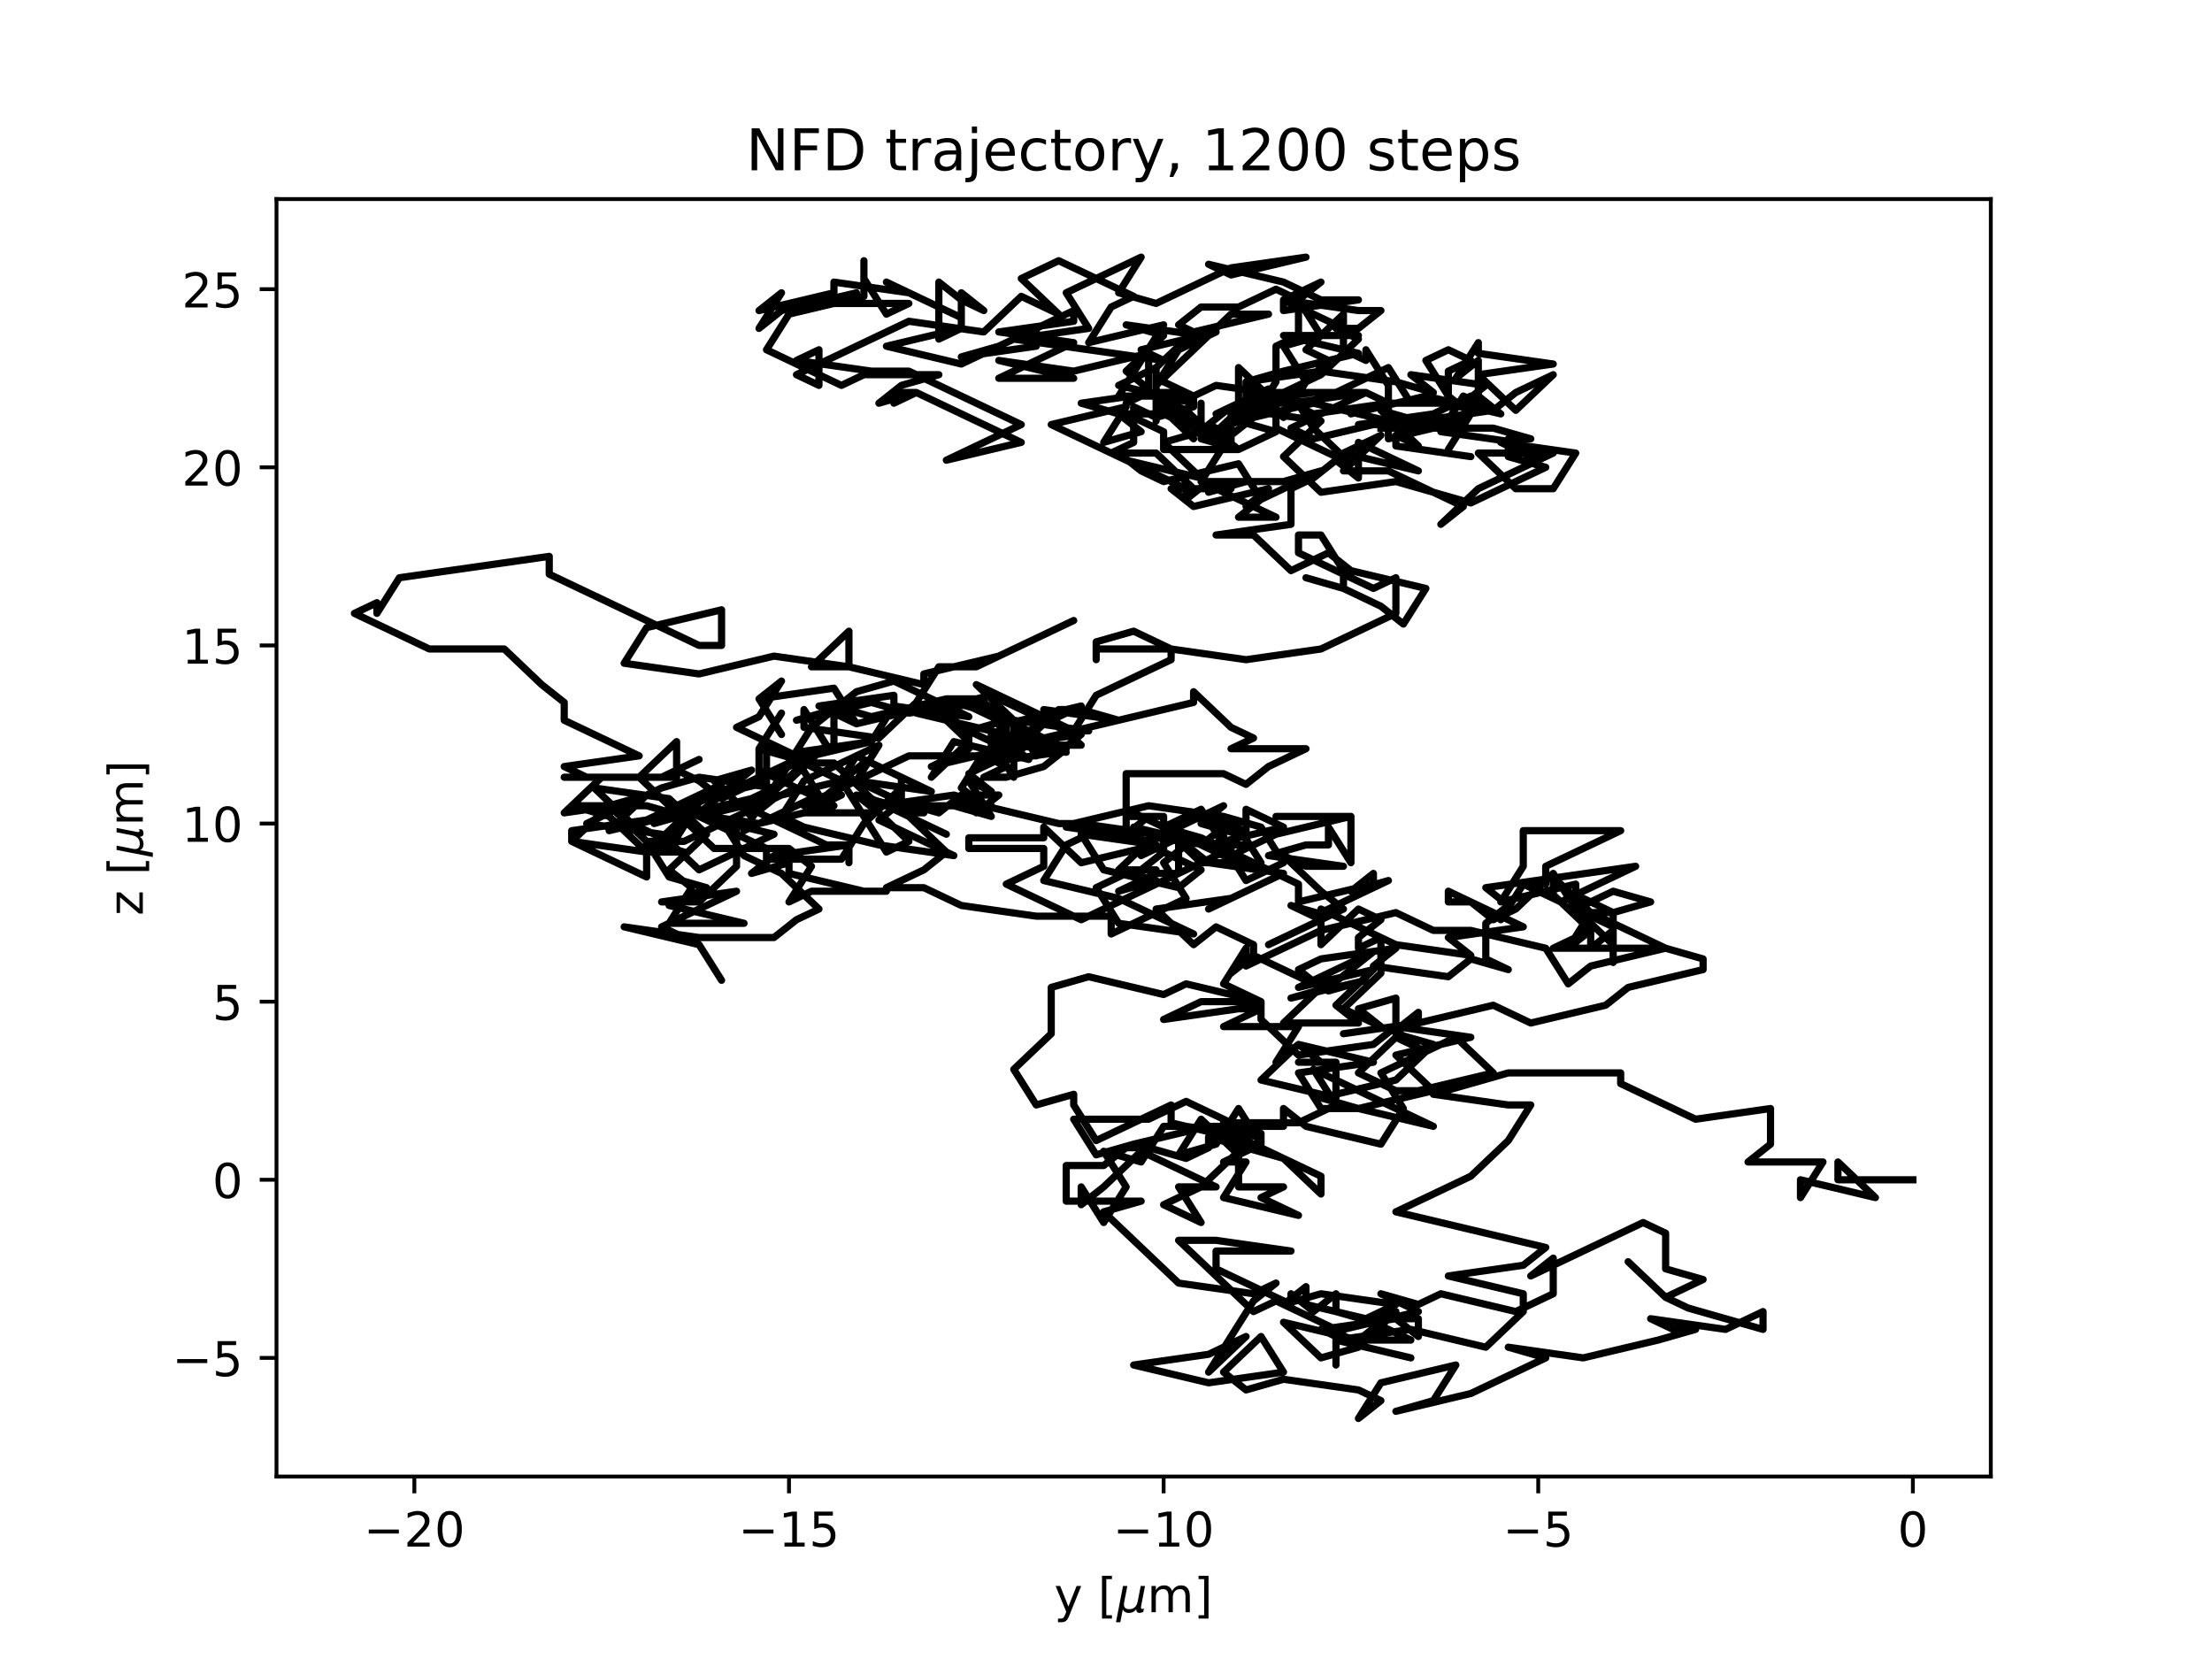 <?xml version="1.0" encoding="utf-8" standalone="no"?>
<!DOCTYPE svg PUBLIC "-//W3C//DTD SVG 1.1//EN"
  "http://www.w3.org/Graphics/SVG/1.1/DTD/svg11.dtd">
<!-- Created with matplotlib (https://matplotlib.org/) -->
<svg height="345.6pt" version="1.1" viewBox="0 0 460.8 345.6" width="460.8pt" xmlns="http://www.w3.org/2000/svg" xmlns:xlink="http://www.w3.org/1999/xlink">
 <defs>
  <style type="text/css">*{stroke-linecap:butt;stroke-linejoin:round;}</style>
 </defs>
 <g id="figure_1">
  <g id="patch_1">
   <path d="M 0 345.6 
L 460.8 345.6 
L 460.8 0 
L 0 0 
z
" style="fill:#ffffff;"/>
  </g>
  <g id="axes_1">
   <g id="patch_2">
    <path d="M 57.6 307.584 
L 414.72 307.584 
L 414.72 41.472 
L 57.6 41.472 
z
" style="fill:#ffffff;"/>
   </g>
   <g id="matplotlib.axis_1">
    <g id="xtick_1">
     <g id="line2d_1">
      <defs>
       <path d="M 0 0 
L 0 3.5 
" id="ma780f690ac" style="stroke:#000000;stroke-width:0.8;"/>
      </defs>
      <g>
       <use style="stroke:#000000;stroke-width:0.8;" x="86.319" xlink:href="#ma780f690ac" y="307.584"/>
      </g>
     </g>
     <g id="text_1">
      <!-- −20 -->
      <g transform="translate(75.767 322.182)scale(0.1 -0.1)">
       <defs>
        <path d="M 10.594 35.5 
L 73.188 35.5 
L 73.188 27.203 
L 10.594 27.203 
z
" id="DejaVuSans-8722"/>
        <path d="M 19.188 8.297 
L 53.609 8.297 
L 53.609 0 
L 7.328 0 
L 7.328 8.297 
Q 12.938 14.109 22.625 23.891 
Q 32.328 33.688 34.812 36.531 
Q 39.547 41.844 41.422 45.531 
Q 43.312 49.219 43.312 52.781 
Q 43.312 58.594 39.234 62.25 
Q 35.156 65.922 28.609 65.922 
Q 23.969 65.922 18.812 64.312 
Q 13.672 62.703 7.812 59.422 
L 7.812 69.391 
Q 13.766 71.781 18.938 73 
Q 24.125 74.219 28.422 74.219 
Q 39.75 74.219 46.484 68.547 
Q 53.219 62.891 53.219 53.422 
Q 53.219 48.922 51.531 44.891 
Q 49.859 40.875 45.406 35.406 
Q 44.188 33.984 37.641 27.219 
Q 31.109 20.453 19.188 8.297 
z
" id="DejaVuSans-50"/>
        <path d="M 31.781 66.406 
Q 24.172 66.406 20.328 58.906 
Q 16.5 51.422 16.5 36.375 
Q 16.5 21.391 20.328 13.891 
Q 24.172 6.391 31.781 6.391 
Q 39.453 6.391 43.281 13.891 
Q 47.125 21.391 47.125 36.375 
Q 47.125 51.422 43.281 58.906 
Q 39.453 66.406 31.781 66.406 
z
M 31.781 74.219 
Q 44.047 74.219 50.516 64.516 
Q 56.984 54.828 56.984 36.375 
Q 56.984 17.969 50.516 8.266 
Q 44.047 -1.422 31.781 -1.422 
Q 19.531 -1.422 13.062 8.266 
Q 6.594 17.969 6.594 36.375 
Q 6.594 54.828 13.062 64.516 
Q 19.531 74.219 31.781 74.219 
z
" id="DejaVuSans-48"/>
       </defs>
       <use xlink:href="#DejaVuSans-8722"/>
       <use x="83.789" xlink:href="#DejaVuSans-50"/>
       <use x="147.412" xlink:href="#DejaVuSans-48"/>
      </g>
     </g>
    </g>
    <g id="xtick_2">
     <g id="line2d_2">
      <g>
       <use style="stroke:#000000;stroke-width:0.8;" x="164.361" xlink:href="#ma780f690ac" y="307.584"/>
      </g>
     </g>
     <g id="text_2">
      <!-- −15 -->
      <g transform="translate(153.809 322.182)scale(0.1 -0.1)">
       <defs>
        <path d="M 12.406 8.297 
L 28.516 8.297 
L 28.516 63.922 
L 10.984 60.406 
L 10.984 69.391 
L 28.422 72.906 
L 38.281 72.906 
L 38.281 8.297 
L 54.391 8.297 
L 54.391 0 
L 12.406 0 
z
" id="DejaVuSans-49"/>
        <path d="M 10.797 72.906 
L 49.516 72.906 
L 49.516 64.594 
L 19.828 64.594 
L 19.828 46.734 
Q 21.969 47.469 24.109 47.828 
Q 26.266 48.188 28.422 48.188 
Q 40.625 48.188 47.75 41.5 
Q 54.891 34.812 54.891 23.391 
Q 54.891 11.625 47.562 5.094 
Q 40.234 -1.422 26.906 -1.422 
Q 22.312 -1.422 17.547 -0.641 
Q 12.797 0.141 7.719 1.703 
L 7.719 11.625 
Q 12.109 9.234 16.797 8.062 
Q 21.484 6.891 26.703 6.891 
Q 35.156 6.891 40.078 11.328 
Q 45.016 15.766 45.016 23.391 
Q 45.016 31 40.078 35.438 
Q 35.156 39.891 26.703 39.891 
Q 22.75 39.891 18.812 39.016 
Q 14.891 38.141 10.797 36.281 
z
" id="DejaVuSans-53"/>
       </defs>
       <use xlink:href="#DejaVuSans-8722"/>
       <use x="83.789" xlink:href="#DejaVuSans-49"/>
       <use x="147.412" xlink:href="#DejaVuSans-53"/>
      </g>
     </g>
    </g>
    <g id="xtick_3">
     <g id="line2d_3">
      <g>
       <use style="stroke:#000000;stroke-width:0.8;" x="242.403" xlink:href="#ma780f690ac" y="307.584"/>
      </g>
     </g>
     <g id="text_3">
      <!-- −10 -->
      <g transform="translate(231.851 322.182)scale(0.1 -0.1)">
       <use xlink:href="#DejaVuSans-8722"/>
       <use x="83.789" xlink:href="#DejaVuSans-49"/>
       <use x="147.412" xlink:href="#DejaVuSans-48"/>
      </g>
     </g>
    </g>
    <g id="xtick_4">
     <g id="line2d_4">
      <g>
       <use style="stroke:#000000;stroke-width:0.8;" x="320.445" xlink:href="#ma780f690ac" y="307.584"/>
      </g>
     </g>
     <g id="text_4">
      <!-- −5 -->
      <g transform="translate(313.074 322.182)scale(0.1 -0.1)">
       <use xlink:href="#DejaVuSans-8722"/>
       <use x="83.789" xlink:href="#DejaVuSans-53"/>
      </g>
     </g>
    </g>
    <g id="xtick_5">
     <g id="line2d_5">
      <g>
       <use style="stroke:#000000;stroke-width:0.8;" x="398.487" xlink:href="#ma780f690ac" y="307.584"/>
      </g>
     </g>
     <g id="text_5">
      <!-- 0 -->
      <g transform="translate(395.306 322.182)scale(0.1 -0.1)">
       <use xlink:href="#DejaVuSans-48"/>
      </g>
     </g>
    </g>
    <g id="text_6">
     <!-- y [${\mu}$m] -->
     <g transform="translate(219.61 335.862)scale(0.1 -0.1)">
      <defs>
       <path d="M 32.172 -5.078 
Q 28.375 -14.844 24.75 -17.812 
Q 21.141 -20.797 15.094 -20.797 
L 7.906 -20.797 
L 7.906 -13.281 
L 13.188 -13.281 
Q 16.891 -13.281 18.938 -11.516 
Q 21 -9.766 23.484 -3.219 
L 25.094 0.875 
L 2.984 54.688 
L 12.5 54.688 
L 29.594 11.922 
L 46.688 54.688 
L 56.203 54.688 
z
" id="DejaVuSans-121"/>
       <path id="DejaVuSans-32"/>
       <path d="M 8.594 75.984 
L 29.297 75.984 
L 29.297 69 
L 17.578 69 
L 17.578 -6.203 
L 29.297 -6.203 
L 29.297 -13.188 
L 8.594 -13.188 
z
" id="DejaVuSans-91"/>
       <path d="M -1.312 -20.797 
L 13.375 54.688 
L 22.406 54.688 
L 15.766 20.656 
Q 15.578 19.625 15.422 18.359 
Q 15.281 17.094 15.281 15.828 
Q 15.281 11.281 18.141 8.828 
Q 21 6.391 26.312 6.391 
Q 33.547 6.391 37.984 10.484 
Q 42.438 14.594 44 22.797 
L 50.203 54.688 
L 59.188 54.688 
L 51.031 12.641 
Q 50.828 11.719 50.75 11.031 
Q 50.688 10.359 50.688 9.812 
Q 50.688 8.297 51.297 7.594 
Q 51.906 6.891 53.219 6.891 
Q 53.719 6.891 54.562 7.125 
Q 55.422 7.375 56.984 8.016 
L 55.609 0.781 
Q 53.469 -0.297 51.516 -0.859 
Q 49.562 -1.422 47.703 -1.422 
Q 44.484 -1.422 42.656 0.625 
Q 40.828 2.688 40.828 6.297 
Q 38.094 2.391 34.297 0.484 
Q 30.516 -1.422 25.391 -1.422 
Q 20.844 -1.422 17.453 0.672 
Q 14.062 2.781 12.984 6.203 
L 7.719 -20.797 
z
" id="DejaVuSans-Oblique-956"/>
       <path d="M 52 44.188 
Q 55.375 50.25 60.062 53.125 
Q 64.75 56 71.094 56 
Q 79.641 56 84.281 50.016 
Q 88.922 44.047 88.922 33.016 
L 88.922 0 
L 79.891 0 
L 79.891 32.719 
Q 79.891 40.578 77.094 44.375 
Q 74.312 48.188 68.609 48.188 
Q 61.625 48.188 57.562 43.547 
Q 53.516 38.922 53.516 30.906 
L 53.516 0 
L 44.484 0 
L 44.484 32.719 
Q 44.484 40.625 41.703 44.406 
Q 38.922 48.188 33.109 48.188 
Q 26.219 48.188 22.156 43.531 
Q 18.109 38.875 18.109 30.906 
L 18.109 0 
L 9.078 0 
L 9.078 54.688 
L 18.109 54.688 
L 18.109 46.188 
Q 21.188 51.219 25.484 53.609 
Q 29.781 56 35.688 56 
Q 41.656 56 45.828 52.969 
Q 50 49.953 52 44.188 
z
" id="DejaVuSans-109"/>
       <path d="M 30.422 75.984 
L 30.422 -13.188 
L 9.719 -13.188 
L 9.719 -6.203 
L 21.391 -6.203 
L 21.391 69 
L 9.719 69 
L 9.719 75.984 
z
" id="DejaVuSans-93"/>
      </defs>
      <use transform="translate(0 0.016)" xlink:href="#DejaVuSans-121"/>
      <use transform="translate(59.18 0.016)" xlink:href="#DejaVuSans-32"/>
      <use transform="translate(90.967 0.016)" xlink:href="#DejaVuSans-91"/>
      <use transform="translate(129.98 0.016)" xlink:href="#DejaVuSans-Oblique-956"/>
      <use transform="translate(193.604 0.016)" xlink:href="#DejaVuSans-109"/>
      <use transform="translate(291.016 0.016)" xlink:href="#DejaVuSans-93"/>
     </g>
    </g>
   </g>
   <g id="matplotlib.axis_2">
    <g id="ytick_1">
     <g id="line2d_6">
      <defs>
       <path d="M 0 0 
L -3.5 0 
" id="m61581e93e0" style="stroke:#000000;stroke-width:0.8;"/>
      </defs>
      <g>
       <use style="stroke:#000000;stroke-width:0.8;" x="57.6" xlink:href="#m61581e93e0" y="282.873"/>
      </g>
     </g>
     <g id="text_7">
      <!-- −5 -->
      <g transform="translate(35.858 286.672)scale(0.1 -0.1)">
       <use xlink:href="#DejaVuSans-8722"/>
       <use x="83.789" xlink:href="#DejaVuSans-53"/>
      </g>
     </g>
    </g>
    <g id="ytick_2">
     <g id="line2d_7">
      <g>
       <use style="stroke:#000000;stroke-width:0.8;" x="57.6" xlink:href="#m61581e93e0" y="245.768"/>
      </g>
     </g>
     <g id="text_8">
      <!-- 0 -->
      <g transform="translate(44.237 249.567)scale(0.1 -0.1)">
       <use xlink:href="#DejaVuSans-48"/>
      </g>
     </g>
    </g>
    <g id="ytick_3">
     <g id="line2d_8">
      <g>
       <use style="stroke:#000000;stroke-width:0.8;" x="57.6" xlink:href="#m61581e93e0" y="208.664"/>
      </g>
     </g>
     <g id="text_9">
      <!-- 5 -->
      <g transform="translate(44.237 212.463)scale(0.1 -0.1)">
       <use xlink:href="#DejaVuSans-53"/>
      </g>
     </g>
    </g>
    <g id="ytick_4">
     <g id="line2d_9">
      <g>
       <use style="stroke:#000000;stroke-width:0.8;" x="57.6" xlink:href="#m61581e93e0" y="171.56"/>
      </g>
     </g>
     <g id="text_10">
      <!-- 10 -->
      <g transform="translate(37.875 175.359)scale(0.1 -0.1)">
       <use xlink:href="#DejaVuSans-49"/>
       <use x="63.623" xlink:href="#DejaVuSans-48"/>
      </g>
     </g>
    </g>
    <g id="ytick_5">
     <g id="line2d_10">
      <g>
       <use style="stroke:#000000;stroke-width:0.8;" x="57.6" xlink:href="#m61581e93e0" y="134.455"/>
      </g>
     </g>
     <g id="text_11">
      <!-- 15 -->
      <g transform="translate(37.875 138.255)scale(0.1 -0.1)">
       <use xlink:href="#DejaVuSans-49"/>
       <use x="63.623" xlink:href="#DejaVuSans-53"/>
      </g>
     </g>
    </g>
    <g id="ytick_6">
     <g id="line2d_11">
      <g>
       <use style="stroke:#000000;stroke-width:0.8;" x="57.6" xlink:href="#m61581e93e0" y="97.351"/>
      </g>
     </g>
     <g id="text_12">
      <!-- 20 -->
      <g transform="translate(37.875 101.15)scale(0.1 -0.1)">
       <use xlink:href="#DejaVuSans-50"/>
       <use x="63.623" xlink:href="#DejaVuSans-48"/>
      </g>
     </g>
    </g>
    <g id="ytick_7">
     <g id="line2d_12">
      <g>
       <use style="stroke:#000000;stroke-width:0.8;" x="57.6" xlink:href="#m61581e93e0" y="60.247"/>
      </g>
     </g>
     <g id="text_13">
      <!-- 25 -->
      <g transform="translate(37.875 64.046)scale(0.1 -0.1)">
       <use xlink:href="#DejaVuSans-50"/>
       <use x="63.623" xlink:href="#DejaVuSans-53"/>
      </g>
     </g>
    </g>
    <g id="text_14">
     <!-- z [${\mu}$m] -->
     <g transform="translate(29.758 190.728)rotate(-90)scale(0.1 -0.1)">
      <defs>
       <path d="M 5.516 54.688 
L 48.188 54.688 
L 48.188 46.484 
L 14.406 7.172 
L 48.188 7.172 
L 48.188 0 
L 4.297 0 
L 4.297 8.203 
L 38.094 47.516 
L 5.516 47.516 
z
" id="DejaVuSans-122"/>
      </defs>
      <use transform="translate(0 0.016)" xlink:href="#DejaVuSans-122"/>
      <use transform="translate(52.49 0.016)" xlink:href="#DejaVuSans-32"/>
      <use transform="translate(84.277 0.016)" xlink:href="#DejaVuSans-91"/>
      <use transform="translate(123.291 0.016)" xlink:href="#DejaVuSans-Oblique-956"/>
      <use transform="translate(186.914 0.016)" xlink:href="#DejaVuSans-109"/>
      <use transform="translate(284.326 0.016)" xlink:href="#DejaVuSans-93"/>
     </g>
    </g>
   </g>
   <g id="line2d_13">
    <path clip-path="url(#p93c6384b8a)" d="M 398.487 245.768 
L 382.879 245.768 
L 382.879 242.058 
L 390.683 249.479 
L 375.075 245.768 
L 375.075 249.479 
L 379.757 242.058 
L 364.149 242.058 
L 368.831 238.347 
L 368.831 230.927 
L 353.223 233.153 
L 337.615 225.732 
L 337.615 223.506 
L 314.202 223.506 
L 298.594 227.958 
L 314.202 230.184 
L 318.884 230.184 
L 314.202 237.605 
L 306.398 245.026 
L 290.789 252.447 
L 322.006 259.868 
L 317.324 263.578 
L 301.715 265.805 
L 317.324 269.515 
L 317.324 273.225 
L 309.519 280.646 
L 293.911 276.936 
L 278.303 279.162 
L 293.911 282.873 
L 278.303 279.162 
L 293.911 279.162 
L 286.107 275.452 
L 278.303 273.225 
L 278.303 269.515 
L 278.303 269.515 
L 273.62 273.225 
L 268.938 269.515 
L 268.938 271.741 
L 253.329 264.32 
L 253.329 260.61 
L 268.938 260.61 
L 253.329 258.384 
L 245.525 258.384 
L 261.133 273.225 
L 265.816 270.999 
L 278.303 276.936 
L 278.303 284.357 
L 278.303 276.936 
L 282.985 280.646 
L 290.789 273.225 
L 282.985 275.452 
L 290.789 271.741 
L 275.181 269.515 
L 267.377 271.741 
L 272.059 268.031 
L 272.059 271.741 
L 287.668 275.452 
L 282.985 279.162 
L 267.377 275.452 
L 275.181 282.873 
L 282.985 280.646 
L 275.181 276.936 
L 290.789 274.71 
L 295.472 278.42 
L 295.472 274.71 
L 287.668 274.71 
L 279.863 276.936 
L 295.472 273.225 
L 287.668 269.515 
L 295.472 271.741 
L 300.154 269.515 
L 315.763 273.225 
L 323.567 269.515 
L 323.567 262.094 
L 318.884 265.805 
L 342.297 254.673 
L 346.98 256.9 
L 346.98 264.32 
L 354.784 266.547 
L 346.98 270.257 
L 339.175 262.836 
L 346.98 270.257 
L 351.662 272.483 
L 367.27 276.936 
L 367.27 273.225 
L 359.466 276.936 
L 343.858 274.71 
L 348.54 276.936 
L 353.223 276.936 
L 345.419 279.162 
L 329.81 282.873 
L 314.202 280.646 
L 322.006 282.873 
L 306.398 290.293 
L 290.789 294.004 
L 298.594 291.778 
L 303.276 284.357 
L 287.668 288.067 
L 282.985 295.488 
L 287.668 291.778 
L 282.985 289.551 
L 267.377 287.325 
L 259.573 289.551 
L 254.89 285.841 
L 262.694 278.42 
L 267.377 285.841 
L 267.377 285.841 
L 251.768 288.067 
L 236.16 284.357 
L 251.768 282.13 
L 259.573 278.42 
L 251.768 285.841 
L 261.133 270.999 
L 265.816 267.289 
L 261.133 269.515 
L 245.525 267.289 
L 229.917 252.447 
L 237.721 250.221 
L 222.112 250.221 
L 222.112 242.8 
L 229.917 242.8 
L 234.599 239.089 
L 239.282 239.089 
L 247.086 241.316 
L 251.768 239.089 
L 251.768 236.863 
L 267.377 241.316 
L 275.181 248.737 
L 275.181 245.026 
L 259.573 237.605 
L 243.964 233.895 
L 243.964 230.184 
L 228.356 237.605 
L 223.673 230.184 
L 223.673 227.958 
L 215.869 230.184 
L 211.187 222.764 
L 218.991 215.343 
L 218.991 205.696 
L 226.795 203.469 
L 242.403 207.18 
L 247.086 204.954 
L 262.694 208.664 
L 254.89 204.954 
L 259.573 197.533 
L 259.573 201.243 
L 275.181 193.822 
L 290.789 190.112 
L 298.594 193.822 
L 306.398 193.822 
L 322.006 197.533 
L 326.689 204.954 
L 331.371 201.243 
L 346.98 197.533 
L 331.371 190.112 
L 336.054 190.112 
L 343.858 187.886 
L 336.054 185.659 
L 328.25 189.37 
L 336.054 193.08 
L 336.054 200.501 
L 336.054 196.791 
L 328.25 189.37 
L 323.567 181.949 
L 315.763 189.37 
L 311.08 191.596 
L 306.398 187.886 
L 301.715 187.886 
L 301.715 185.659 
L 317.324 193.08 
L 301.715 195.306 
L 306.398 199.017 
L 290.789 196.791 
L 275.181 189.37 
L 275.181 196.791 
L 282.985 189.37 
L 287.668 191.596 
L 282.985 195.306 
L 282.985 197.533 
L 287.668 195.306 
L 287.668 202.727 
L 279.863 210.148 
L 287.668 213.859 
L 282.985 210.148 
L 290.789 207.922 
L 290.789 215.343 
L 298.594 217.569 
L 290.789 224.99 
L 275.181 228.7 
L 282.985 230.927 
L 298.594 227.216 
L 290.789 219.795 
L 306.398 216.085 
L 290.789 213.859 
L 286.107 217.569 
L 270.498 219.795 
L 262.694 212.374 
L 262.694 208.664 
L 250.208 208.664 
L 242.403 212.374 
L 258.012 210.148 
L 262.694 210.148 
L 254.89 213.859 
L 270.498 213.859 
L 265.816 221.279 
L 265.816 221.279 
L 270.498 217.569 
L 275.181 221.279 
L 270.498 221.279 
L 278.303 221.279 
L 278.303 228.7 
L 262.694 224.99 
L 270.498 217.569 
L 286.107 221.279 
L 270.498 223.506 
L 275.181 230.927 
L 282.985 230.927 
L 298.594 234.637 
L 273.62 222.764 
L 278.303 230.184 
L 270.498 233.895 
L 254.89 233.895 
L 262.694 236.121 
L 262.694 238.347 
L 258.012 230.927 
L 253.329 238.347 
L 245.525 240.574 
L 250.208 233.153 
L 258.012 240.574 
L 262.694 238.347 
L 254.89 242.058 
L 259.573 242.058 
L 254.89 249.479 
L 270.498 253.189 
L 262.694 249.479 
L 267.377 247.252 
L 258.012 247.252 
L 258.012 239.832 
L 250.208 247.252 
L 242.403 250.963 
L 250.208 254.673 
L 245.525 247.252 
L 253.329 247.252 
L 237.721 239.832 
L 229.917 247.252 
L 225.234 250.963 
L 225.234 247.252 
L 229.917 254.673 
L 234.599 247.252 
L 234.599 247.252 
L 229.917 239.832 
L 237.721 242.058 
L 242.403 234.637 
L 247.086 234.637 
L 262.694 236.863 
L 262.694 236.863 
L 247.086 229.442 
L 239.282 233.153 
L 223.673 233.153 
L 228.356 240.574 
L 236.16 238.347 
L 251.768 234.637 
L 267.377 234.637 
L 267.377 230.927 
L 272.059 234.637 
L 287.668 238.347 
L 292.35 230.927 
L 287.668 223.506 
L 303.276 216.085 
L 311.08 223.506 
L 295.472 227.216 
L 290.789 227.216 
L 282.985 223.506 
L 290.789 216.085 
L 295.472 218.311 
L 290.789 214.601 
L 295.472 210.89 
L 295.472 213.116 
L 279.863 215.343 
L 295.472 213.116 
L 311.08 209.406 
L 318.884 213.116 
L 334.493 209.406 
L 339.175 205.696 
L 354.784 201.985 
L 354.784 199.759 
L 346.98 197.533 
L 323.567 197.533 
L 331.371 193.822 
L 323.567 186.401 
L 323.567 182.691 
L 331.371 190.112 
L 326.689 197.533 
L 331.371 193.822 
L 331.371 197.533 
L 336.054 193.822 
L 336.054 190.112 
L 328.25 186.401 
L 328.25 184.175 
L 312.641 187.886 
L 317.324 180.465 
L 317.324 180.465 
L 317.324 173.044 
L 337.615 173.044 
L 322.006 180.465 
L 322.006 184.175 
L 317.324 184.175 
L 312.641 191.596 
L 317.324 184.175 
L 325.128 187.886 
L 325.128 187.886 
L 340.736 180.465 
L 309.519 184.917 
L 314.202 188.628 
L 309.519 192.338 
L 309.519 199.759 
L 314.202 201.985 
L 306.398 199.759 
L 301.715 203.469 
L 286.107 201.243 
L 290.789 197.533 
L 275.181 199.759 
L 270.498 201.985 
L 275.181 205.696 
L 267.377 213.116 
L 282.985 213.116 
L 278.303 209.406 
L 286.107 201.985 
L 270.498 205.696 
L 286.107 198.275 
L 276.742 205.696 
L 268.938 207.922 
L 284.546 204.211 
L 276.742 206.438 
L 261.133 199.017 
L 256.451 202.727 
L 261.133 199.017 
L 261.133 196.791 
L 253.329 193.08 
L 248.647 196.791 
L 240.843 189.37 
L 256.451 187.143 
L 251.768 189.37 
L 267.377 181.949 
L 251.768 179.723 
L 247.086 176.012 
L 242.403 179.723 
L 247.086 187.143 
L 231.477 194.564 
L 231.477 190.854 
L 215.869 190.854 
L 200.261 188.628 
L 192.457 184.917 
L 184.652 184.917 
L 192.457 181.207 
L 197.139 177.496 
L 189.335 170.075 
L 197.139 173.786 
L 181.531 166.365 
L 173.726 158.944 
L 169.044 158.944 
L 153.436 151.523 
L 158.118 149.297 
L 162.801 141.876 
L 158.118 145.587 
L 162.801 153.008 
L 158.118 145.587 
L 173.726 143.36 
L 178.409 150.781 
L 170.605 147.071 
L 186.213 144.845 
L 186.213 147.071 
L 201.822 149.297 
L 186.213 141.876 
L 178.409 144.102 
L 169.044 151.523 
L 159.679 166.365 
L 175.287 162.655 
L 159.679 155.234 
L 159.679 166.365 
L 167.483 158.944 
L 175.287 162.655 
L 179.97 158.944 
L 175.287 162.655 
L 184.652 177.496 
L 189.335 175.27 
L 181.531 167.849 
L 186.213 167.849 
L 178.409 165.623 
L 183.091 169.333 
L 167.483 169.333 
L 175.287 165.623 
L 167.483 167.849 
L 172.166 165.623 
L 176.848 161.913 
L 192.457 169.333 
L 187.774 169.333 
L 187.774 161.913 
L 187.774 164.139 
L 179.97 171.56 
L 175.287 178.981 
L 159.679 178.981 
L 159.679 176.754 
L 144.07 169.333 
L 159.679 165.623 
L 154.996 173.044 
L 170.605 165.623 
L 165.922 158.202 
L 158.118 155.976 
L 162.801 148.555 
L 158.118 155.976 
L 158.118 163.397 
L 142.51 167.107 
L 150.314 170.818 
L 154.996 178.238 
L 162.801 181.949 
L 170.605 189.37 
L 165.922 191.596 
L 161.24 195.306 
L 145.631 195.306 
L 130.023 193.08 
L 145.631 196.791 
L 150.314 204.211 
L 145.631 196.791 
L 137.827 193.08 
L 153.436 185.659 
L 137.827 187.886 
L 145.631 187.886 
L 153.436 180.465 
L 153.436 173.044 
L 145.631 169.333 
L 150.314 165.623 
L 165.922 158.202 
L 181.531 154.492 
L 186.213 147.071 
L 181.531 154.492 
L 165.922 156.718 
L 161.24 164.139 
L 145.631 161.913 
L 137.827 164.139 
L 122.219 171.56 
L 137.827 173.786 
L 137.827 173.786 
L 145.631 181.207 
L 161.24 173.786 
L 145.631 170.075 
L 161.24 166.365 
L 156.557 170.075 
L 148.753 162.655 
L 156.557 160.428 
L 151.875 164.139 
L 136.266 171.56 
L 144.07 169.333 
L 148.753 171.56 
L 144.07 167.849 
L 139.388 175.27 
L 131.584 171.56 
L 123.78 164.139 
L 139.388 166.365 
L 147.192 173.786 
L 139.388 181.207 
L 144.07 184.917 
L 139.388 192.338 
L 154.996 192.338 
L 139.388 188.628 
L 147.192 184.917 
L 139.388 182.691 
L 134.705 175.27 
L 134.705 182.691 
L 119.097 175.27 
L 134.705 177.496 
L 142.51 170.075 
L 134.705 167.849 
L 119.097 167.849 
L 126.901 170.075 
L 134.705 177.496 
L 142.51 177.496 
L 134.705 175.27 
L 142.51 175.27 
L 165.922 164.139 
L 158.118 160.428 
L 173.726 167.849 
L 158.118 171.56 
L 142.51 169.333 
L 126.901 173.044 
L 134.705 165.623 
L 126.901 167.849 
L 119.097 175.27 
L 119.097 173.044 
L 134.705 170.818 
L 150.314 163.397 
L 145.631 167.107 
L 140.949 174.528 
L 136.266 176.754 
L 128.462 169.333 
L 133.145 167.107 
L 117.536 169.333 
L 125.34 161.913 
L 140.949 161.913 
L 140.949 154.492 
L 133.145 161.913 
L 148.753 176.754 
L 164.361 176.754 
L 169.044 180.465 
L 164.361 187.886 
L 169.044 185.659 
L 169.044 185.659 
L 184.652 185.659 
L 179.97 185.659 
L 164.361 181.949 
L 164.361 179.723 
L 156.557 181.949 
L 161.24 178.238 
L 176.848 176.012 
L 176.848 179.723 
L 176.848 176.012 
L 172.166 176.012 
L 156.557 168.591 
L 161.24 166.365 
L 156.557 166.365 
L 164.361 162.655 
L 172.166 155.234 
L 167.483 147.813 
L 167.483 147.813 
L 167.483 151.523 
L 183.091 153.75 
L 190.896 146.329 
L 195.578 138.908 
L 203.382 138.908 
L 223.673 129.261 
L 208.065 136.682 
L 192.457 140.392 
L 192.457 142.618 
L 176.848 138.908 
L 176.848 131.487 
L 169.044 138.908 
L 176.848 138.908 
L 161.24 136.682 
L 145.631 140.392 
L 130.023 138.166 
L 134.705 130.745 
L 150.314 127.035 
L 150.314 134.455 
L 145.631 134.455 
L 114.415 119.614 
L 114.415 115.903 
L 83.198 120.356 
L 78.515 127.777 
L 78.515 125.55 
L 73.833 127.777 
L 89.441 135.197 
L 105.05 135.197 
L 112.854 142.618 
L 117.536 146.329 
L 117.536 150.039 
L 133.145 157.46 
L 117.536 159.686 
L 122.219 161.913 
L 117.536 161.913 
L 137.827 161.913 
L 145.631 158.202 
L 140.949 160.428 
L 145.631 162.655 
L 150.314 166.365 
L 173.726 155.234 
L 173.726 147.813 
L 165.922 150.039 
L 181.531 146.329 
L 189.335 148.555 
L 204.943 146.329 
L 209.626 150.039 
L 201.822 152.265 
L 201.822 155.976 
L 194.017 159.686 
L 209.626 155.976 
L 194.017 148.555 
L 198.7 146.329 
L 206.504 148.555 
L 211.187 155.976 
L 206.504 153.75 
L 211.187 157.46 
L 206.504 155.234 
L 206.504 153.008 
L 222.112 156.718 
L 206.504 154.492 
L 211.187 161.913 
L 211.187 150.039 
L 226.795 152.265 
L 226.795 152.265 
L 222.112 152.265 
L 206.504 144.845 
L 206.504 144.845 
L 190.896 148.555 
L 222.112 155.976 
L 217.43 159.686 
L 209.626 161.913 
L 204.943 161.913 
L 209.626 159.686 
L 204.943 157.46 
L 189.335 157.46 
L 173.726 164.881 
L 178.409 157.46 
L 194.017 164.881 
L 178.409 162.655 
L 183.091 155.234 
L 167.483 162.655 
L 162.801 170.075 
L 167.483 172.302 
L 183.091 176.012 
L 198.7 178.238 
L 183.091 170.818 
L 187.774 167.107 
L 195.578 169.333 
L 200.261 165.623 
L 208.065 165.623 
L 203.382 169.333 
L 198.7 165.623 
L 206.504 167.849 
L 183.091 167.849 
L 198.7 165.623 
L 198.7 167.849 
L 206.504 170.075 
L 201.822 162.655 
L 206.504 164.881 
L 206.504 164.881 
L 201.822 161.17 
L 217.43 153.75 
L 233.038 150.039 
L 217.43 147.813 
L 225.234 155.234 
L 209.626 155.234 
L 225.234 153.008 
L 220.552 156.718 
L 204.943 158.944 
L 212.747 155.234 
L 220.552 147.813 
L 220.552 147.813 
L 225.234 147.813 
L 233.038 150.039 
L 248.647 146.329 
L 248.647 144.102 
L 256.451 151.523 
L 261.133 153.75 
L 256.451 155.976 
L 272.059 155.976 
L 264.255 159.686 
L 259.573 163.397 
L 254.89 161.17 
L 234.599 161.17 
L 234.599 168.591 
L 250.208 176.012 
L 254.89 172.302 
L 254.89 176.012 
L 250.208 168.591 
L 242.403 172.302 
L 250.208 179.723 
L 258.012 179.723 
L 242.403 172.302 
L 250.208 174.528 
L 270.498 184.175 
L 270.498 187.886 
L 286.107 184.175 
L 286.107 181.949 
L 281.424 185.659 
L 289.229 183.433 
L 273.62 190.854 
L 268.938 188.628 
L 276.742 190.854 
L 264.255 196.791 
L 279.863 189.37 
L 275.181 185.659 
L 267.377 178.238 
L 272.059 180.465 
L 279.863 180.465 
L 264.255 178.238 
L 272.059 176.012 
L 276.742 176.012 
L 276.742 172.302 
L 281.424 179.723 
L 281.424 170.075 
L 265.816 170.075 
L 281.424 170.075 
L 265.816 173.786 
L 258.012 177.496 
L 258.012 179.723 
L 262.694 179.723 
L 258.012 172.302 
L 250.208 170.075 
L 258.012 173.786 
L 250.208 171.56 
L 254.89 167.849 
L 239.282 175.27 
L 223.673 171.56 
L 239.282 167.849 
L 254.89 170.075 
L 262.694 172.302 
L 267.377 179.723 
L 259.573 183.433 
L 254.89 176.012 
L 259.573 176.012 
L 259.573 168.591 
L 267.377 172.302 
L 251.768 176.012 
L 236.16 172.302 
L 240.843 174.528 
L 256.451 176.754 
L 225.234 191.596 
L 209.626 184.175 
L 217.43 180.465 
L 217.43 176.754 
L 201.822 176.754 
L 201.822 174.528 
L 217.43 174.528 
L 217.43 172.302 
L 225.234 179.723 
L 240.843 176.012 
L 225.234 173.786 
L 229.917 181.207 
L 245.525 184.917 
L 250.208 181.207 
L 234.599 173.786 
L 239.282 170.075 
L 234.599 173.786 
L 234.599 170.075 
L 242.403 170.075 
L 242.403 177.496 
L 237.721 181.207 
L 233.038 181.207 
L 240.843 183.433 
L 233.038 185.659 
L 240.843 181.949 
L 245.525 181.949 
L 245.525 174.528 
L 237.721 178.238 
L 237.721 174.528 
L 222.112 172.302 
L 229.917 172.302 
L 222.112 176.012 
L 217.43 183.433 
L 233.038 187.143 
L 248.647 194.564 
L 233.038 192.338 
L 228.356 184.917 
L 236.16 181.207 
L 240.843 181.207 
L 233.038 181.207 
L 240.843 173.786 
L 225.234 171.56 
L 220.552 171.56 
L 204.943 167.849 
L 200.261 164.139 
L 204.943 156.718 
L 225.234 147.071 
L 209.626 150.781 
L 201.822 147.071 
L 209.626 150.781 
L 209.626 154.492 
L 214.308 158.202 
L 198.7 154.492 
L 198.7 154.492 
L 194.017 161.913 
L 201.822 154.492 
L 197.139 147.071 
L 201.822 154.492 
L 194.017 147.071 
L 178.409 150.781 
L 173.726 147.071 
L 181.531 149.297 
L 197.139 145.587 
L 204.943 145.587 
L 204.943 147.813 
L 220.552 155.234 
L 215.869 157.46 
L 211.187 150.039 
L 203.382 142.618 
L 223.673 152.265 
L 228.356 144.845 
L 243.964 137.424 
L 243.964 135.197 
L 228.356 135.197 
L 228.356 135.197 
L 228.356 137.424 
L 228.356 133.713 
L 236.16 131.487 
L 243.964 135.197 
L 259.573 137.424 
L 275.181 135.197 
L 290.789 127.777 
L 290.789 120.356 
L 286.107 122.582 
L 270.498 115.161 
L 270.498 111.451 
L 275.181 111.451 
L 279.863 118.872 
L 279.863 122.582 
L 272.059 120.356 
L 279.863 122.582 
L 287.668 126.292 
L 292.35 130.003 
L 297.033 122.582 
L 297.033 122.582 
L 281.424 118.872 
L 276.742 115.161 
L 268.938 118.872 
L 261.133 111.451 
L 253.329 111.451 
L 268.938 109.224 
L 268.938 101.804 
L 273.62 99.577 
L 278.303 95.867 
L 282.985 99.577 
L 282.985 92.156 
L 295.472 98.093 
L 279.863 94.383 
L 287.668 90.672 
L 279.863 98.093 
L 289.229 98.093 
L 304.837 105.514 
L 300.154 109.224 
L 307.959 101.804 
L 323.567 94.383 
L 307.959 94.383 
L 315.763 101.804 
L 323.567 101.804 
L 328.25 94.383 
L 312.641 92.156 
L 320.445 95.867 
L 315.763 92.156 
L 300.154 89.93 
L 304.837 82.509 
L 309.519 84.736 
L 301.715 84.736 
L 301.715 77.315 
L 306.398 75.088 
L 301.715 72.862 
L 297.033 75.088 
L 301.715 82.509 
L 306.398 86.22 
L 301.715 93.641 
L 306.398 86.22 
L 306.398 82.509 
L 298.594 86.22 
L 282.985 88.446 
L 298.594 88.446 
L 290.789 90.672 
L 290.789 92.899 
L 306.398 95.125 
L 290.789 92.899 
L 290.789 90.672 
L 295.472 92.899 
L 287.668 85.478 
L 295.472 87.704 
L 311.08 85.478 
L 315.763 81.767 
L 323.567 78.057 
L 315.763 85.478 
L 307.959 78.057 
L 323.567 75.831 
L 307.959 73.604 
L 307.959 71.378 
L 303.276 78.799 
L 307.959 75.088 
L 307.959 82.509 
L 312.641 86.22 
L 297.033 82.509 
L 281.424 86.22 
L 289.229 83.994 
L 304.837 83.994 
L 309.519 80.283 
L 293.911 78.057 
L 298.594 81.767 
L 290.789 79.541 
L 275.181 77.315 
L 259.573 79.541 
L 267.377 86.962 
L 272.059 79.541 
L 267.377 72.12 
L 275.181 69.894 
L 270.498 62.473 
L 265.816 60.247 
L 258.012 63.957 
L 250.208 63.957 
L 245.525 67.668 
L 250.208 69.894 
L 234.599 67.668 
L 242.403 69.894 
L 234.599 77.315 
L 239.282 81.025 
L 239.282 73.604 
L 223.673 77.315 
L 208.065 75.088 
L 223.673 78.799 
L 208.065 78.799 
L 223.673 71.378 
L 208.065 69.152 
L 223.673 66.926 
L 223.673 64.699 
L 208.065 72.12 
L 208.065 72.12 
L 200.261 74.346 
L 215.869 72.12 
L 215.869 68.41 
L 200.261 75.831 
L 184.652 72.12 
L 200.261 68.41 
L 200.261 60.989 
L 204.943 64.699 
L 200.261 62.473 
L 195.578 58.763 
L 195.578 70.636 
L 200.261 68.41 
L 200.261 66.183 
L 184.652 58.763 
L 189.335 60.989 
L 173.726 58.763 
L 173.726 60.989 
L 158.118 64.699 
L 162.801 60.989 
L 158.118 68.41 
L 162.801 64.699 
L 178.409 60.989 
L 173.726 63.215 
L 189.335 63.215 
L 189.335 63.215 
L 184.652 65.441 
L 179.97 58.021 
L 179.97 54.31 
L 179.97 61.731 
L 164.361 65.441 
L 159.679 72.862 
L 159.679 72.862 
L 175.287 80.283 
L 179.97 78.057 
L 195.578 78.057 
L 187.774 80.283 
L 183.091 83.994 
L 190.896 81.767 
L 186.213 81.767 
L 186.213 83.994 
L 190.896 81.767 
L 212.747 92.156 
L 197.139 95.867 
L 212.747 88.446 
L 189.335 77.315 
L 189.335 77.315 
L 181.531 77.315 
L 165.922 75.088 
L 170.605 72.862 
L 170.605 80.283 
L 165.922 78.057 
L 189.335 66.926 
L 204.943 69.152 
L 212.747 61.731 
L 220.552 65.441 
L 212.747 58.021 
L 220.552 54.31 
L 236.16 61.731 
L 231.477 63.957 
L 226.795 71.378 
L 242.403 67.668 
L 233.038 82.509 
L 248.647 82.509 
L 240.843 78.799 
L 240.843 76.573 
L 240.843 83.994 
L 248.647 91.414 
L 240.843 83.994 
L 256.451 91.414 
L 240.843 83.994 
L 240.843 87.704 
L 240.843 81.767 
L 225.234 83.994 
L 233.038 86.22 
L 237.721 89.93 
L 229.917 92.156 
L 234.599 84.736 
L 218.991 88.446 
L 234.599 95.867 
L 250.208 99.577 
L 242.403 92.156 
L 250.208 89.93 
L 258.012 93.641 
L 265.816 89.93 
L 258.012 87.704 
L 273.62 83.994 
L 258.012 83.994 
L 253.329 86.22 
L 261.133 82.509 
L 253.329 89.93 
L 258.012 93.641 
L 242.403 86.22 
L 234.599 86.22 
L 242.403 89.93 
L 242.403 93.641 
L 258.012 93.641 
L 250.208 91.414 
L 250.208 83.994 
L 250.208 91.414 
L 265.816 83.994 
L 258.012 76.573 
L 258.012 83.994 
L 273.62 81.767 
L 265.816 81.767 
L 265.816 89.188 
L 281.424 96.609 
L 273.62 89.188 
L 268.938 81.767 
L 284.546 81.767 
L 284.546 81.767 
L 268.938 89.188 
L 273.62 91.414 
L 289.229 87.704 
L 289.229 87.704 
L 273.62 83.994 
L 289.229 76.573 
L 293.911 83.994 
L 289.229 83.994 
L 284.546 81.767 
L 268.938 83.994 
L 273.62 86.22 
L 289.229 83.994 
L 289.229 91.414 
L 304.837 87.704 
L 289.229 87.704 
L 289.229 80.283 
L 284.546 72.862 
L 284.546 75.088 
L 279.863 72.862 
L 279.863 65.441 
L 272.059 72.862 
L 276.742 75.088 
L 268.938 82.509 
L 253.329 80.283 
L 248.647 82.509 
L 248.647 84.736 
L 240.843 86.962 
L 236.16 84.736 
L 236.16 92.156 
L 231.477 94.383 
L 247.086 101.804 
L 247.086 104.03 
L 251.768 100.319 
L 259.573 100.319 
L 251.768 102.546 
L 259.573 100.319 
L 267.377 100.319 
L 275.181 98.093 
L 259.573 105.514 
L 264.255 101.804 
L 248.647 105.514 
L 243.964 101.804 
L 256.451 101.804 
L 248.647 101.804 
L 240.843 94.383 
L 233.038 94.383 
L 237.721 98.093 
L 242.403 100.319 
L 258.012 96.609 
L 262.694 104.03 
L 258.012 107.74 
L 265.816 107.74 
L 250.208 100.319 
L 254.89 92.899 
L 254.89 92.899 
L 247.086 85.478 
L 239.282 81.767 
L 234.599 83.994 
L 239.282 81.767 
L 243.964 81.767 
L 248.647 83.994 
L 233.038 80.283 
L 240.843 76.573 
L 248.647 69.152 
L 264.255 65.441 
L 256.451 65.441 
L 240.843 80.283 
L 245.525 72.862 
L 253.329 69.152 
L 237.721 72.862 
L 242.403 75.088 
L 211.187 70.636 
L 226.795 68.41 
L 222.112 60.989 
L 237.721 53.568 
L 233.038 60.989 
L 240.843 63.215 
L 256.451 55.794 
L 272.059 53.568 
L 256.451 57.278 
L 251.768 55.052 
L 267.377 58.763 
L 275.181 62.473 
L 282.985 62.473 
L 267.377 64.699 
L 267.377 62.473 
L 275.181 58.763 
L 270.498 62.473 
L 270.498 69.894 
L 265.816 72.12 
L 265.816 79.541 
L 261.133 86.962 
L 256.451 90.672 
L 251.768 88.446 
L 256.451 84.736 
L 256.451 92.156 
L 256.451 88.446 
L 264.255 81.025 
L 259.573 83.251 
L 259.573 79.541 
L 267.377 77.315 
L 282.985 73.604 
L 267.377 69.894 
L 282.985 69.894 
L 267.377 62.473 
L 282.985 64.699 
L 287.668 64.699 
L 282.985 68.41 
L 278.303 68.41 
L 282.985 70.636 
L 275.181 78.057 
L 259.573 85.478 
L 275.181 87.704 
L 267.377 95.125 
L 275.181 102.546 
L 290.789 100.319 
L 306.398 104.772 
L 322.006 97.351 
L 314.202 95.125 
L 314.202 91.414 
L 318.884 91.414 
L 311.08 89.188 
L 287.668 89.188 
L 287.668 89.188 
" style="fill:none;stroke:#000000;stroke-linecap:square;stroke-width:1.5;"/>
   </g>
   <g id="patch_3">
    <path d="M 57.6 307.584 
L 57.6 41.472 
" style="fill:none;stroke:#000000;stroke-linecap:square;stroke-linejoin:miter;stroke-width:0.8;"/>
   </g>
   <g id="patch_4">
    <path d="M 414.72 307.584 
L 414.72 41.472 
" style="fill:none;stroke:#000000;stroke-linecap:square;stroke-linejoin:miter;stroke-width:0.8;"/>
   </g>
   <g id="patch_5">
    <path d="M 57.6 307.584 
L 414.72 307.584 
" style="fill:none;stroke:#000000;stroke-linecap:square;stroke-linejoin:miter;stroke-width:0.8;"/>
   </g>
   <g id="patch_6">
    <path d="M 57.6 41.472 
L 414.72 41.472 
" style="fill:none;stroke:#000000;stroke-linecap:square;stroke-linejoin:miter;stroke-width:0.8;"/>
   </g>
   <g id="text_15">
    <!-- NFD trajectory, 1200 steps -->
    <g transform="translate(155.404 35.472)scale(0.12 -0.12)">
     <defs>
      <path d="M 9.812 72.906 
L 23.094 72.906 
L 55.422 11.922 
L 55.422 72.906 
L 64.984 72.906 
L 64.984 0 
L 51.703 0 
L 19.391 60.984 
L 19.391 0 
L 9.812 0 
z
" id="DejaVuSans-78"/>
      <path d="M 9.812 72.906 
L 51.703 72.906 
L 51.703 64.594 
L 19.672 64.594 
L 19.672 43.109 
L 48.578 43.109 
L 48.578 34.812 
L 19.672 34.812 
L 19.672 0 
L 9.812 0 
z
" id="DejaVuSans-70"/>
      <path d="M 19.672 64.797 
L 19.672 8.109 
L 31.594 8.109 
Q 46.688 8.109 53.688 14.938 
Q 60.688 21.781 60.688 36.531 
Q 60.688 51.172 53.688 57.984 
Q 46.688 64.797 31.594 64.797 
z
M 9.812 72.906 
L 30.078 72.906 
Q 51.266 72.906 61.172 64.094 
Q 71.094 55.281 71.094 36.531 
Q 71.094 17.672 61.125 8.828 
Q 51.172 0 30.078 0 
L 9.812 0 
z
" id="DejaVuSans-68"/>
      <path d="M 18.312 70.219 
L 18.312 54.688 
L 36.812 54.688 
L 36.812 47.703 
L 18.312 47.703 
L 18.312 18.016 
Q 18.312 11.328 20.141 9.422 
Q 21.969 7.516 27.594 7.516 
L 36.812 7.516 
L 36.812 0 
L 27.594 0 
Q 17.188 0 13.234 3.875 
Q 9.281 7.766 9.281 18.016 
L 9.281 47.703 
L 2.688 47.703 
L 2.688 54.688 
L 9.281 54.688 
L 9.281 70.219 
z
" id="DejaVuSans-116"/>
      <path d="M 41.109 46.297 
Q 39.594 47.172 37.812 47.578 
Q 36.031 48 33.891 48 
Q 26.266 48 22.188 43.047 
Q 18.109 38.094 18.109 28.812 
L 18.109 0 
L 9.078 0 
L 9.078 54.688 
L 18.109 54.688 
L 18.109 46.188 
Q 20.953 51.172 25.484 53.578 
Q 30.031 56 36.531 56 
Q 37.453 56 38.578 55.875 
Q 39.703 55.766 41.062 55.516 
z
" id="DejaVuSans-114"/>
      <path d="M 34.281 27.484 
Q 23.391 27.484 19.188 25 
Q 14.984 22.516 14.984 16.5 
Q 14.984 11.719 18.141 8.906 
Q 21.297 6.109 26.703 6.109 
Q 34.188 6.109 38.703 11.406 
Q 43.219 16.703 43.219 25.484 
L 43.219 27.484 
z
M 52.203 31.203 
L 52.203 0 
L 43.219 0 
L 43.219 8.297 
Q 40.141 3.328 35.547 0.953 
Q 30.953 -1.422 24.312 -1.422 
Q 15.922 -1.422 10.953 3.297 
Q 6 8.016 6 15.922 
Q 6 25.141 12.172 29.828 
Q 18.359 34.516 30.609 34.516 
L 43.219 34.516 
L 43.219 35.406 
Q 43.219 41.609 39.141 45 
Q 35.062 48.391 27.688 48.391 
Q 23 48.391 18.547 47.266 
Q 14.109 46.141 10.016 43.891 
L 10.016 52.203 
Q 14.938 54.109 19.578 55.047 
Q 24.219 56 28.609 56 
Q 40.484 56 46.344 49.844 
Q 52.203 43.703 52.203 31.203 
z
" id="DejaVuSans-97"/>
      <path d="M 9.422 54.688 
L 18.406 54.688 
L 18.406 -0.984 
Q 18.406 -11.422 14.422 -16.109 
Q 10.453 -20.797 1.609 -20.797 
L -1.812 -20.797 
L -1.812 -13.188 
L 0.594 -13.188 
Q 5.719 -13.188 7.562 -10.812 
Q 9.422 -8.453 9.422 -0.984 
z
M 9.422 75.984 
L 18.406 75.984 
L 18.406 64.594 
L 9.422 64.594 
z
" id="DejaVuSans-106"/>
      <path d="M 56.203 29.594 
L 56.203 25.203 
L 14.891 25.203 
Q 15.484 15.922 20.484 11.062 
Q 25.484 6.203 34.422 6.203 
Q 39.594 6.203 44.453 7.469 
Q 49.312 8.734 54.109 11.281 
L 54.109 2.781 
Q 49.266 0.734 44.188 -0.344 
Q 39.109 -1.422 33.891 -1.422 
Q 20.797 -1.422 13.156 6.188 
Q 5.516 13.812 5.516 26.812 
Q 5.516 40.234 12.766 48.109 
Q 20.016 56 32.328 56 
Q 43.359 56 49.781 48.891 
Q 56.203 41.797 56.203 29.594 
z
M 47.219 32.234 
Q 47.125 39.594 43.094 43.984 
Q 39.062 48.391 32.422 48.391 
Q 24.906 48.391 20.391 44.141 
Q 15.875 39.891 15.188 32.172 
z
" id="DejaVuSans-101"/>
      <path d="M 48.781 52.594 
L 48.781 44.188 
Q 44.969 46.297 41.141 47.344 
Q 37.312 48.391 33.406 48.391 
Q 24.656 48.391 19.812 42.844 
Q 14.984 37.312 14.984 27.297 
Q 14.984 17.281 19.812 11.734 
Q 24.656 6.203 33.406 6.203 
Q 37.312 6.203 41.141 7.25 
Q 44.969 8.297 48.781 10.406 
L 48.781 2.094 
Q 45.016 0.344 40.984 -0.531 
Q 36.969 -1.422 32.422 -1.422 
Q 20.062 -1.422 12.781 6.344 
Q 5.516 14.109 5.516 27.297 
Q 5.516 40.672 12.859 48.328 
Q 20.219 56 33.016 56 
Q 37.156 56 41.109 55.141 
Q 45.062 54.297 48.781 52.594 
z
" id="DejaVuSans-99"/>
      <path d="M 30.609 48.391 
Q 23.391 48.391 19.188 42.75 
Q 14.984 37.109 14.984 27.297 
Q 14.984 17.484 19.156 11.844 
Q 23.344 6.203 30.609 6.203 
Q 37.797 6.203 41.984 11.859 
Q 46.188 17.531 46.188 27.297 
Q 46.188 37.016 41.984 42.703 
Q 37.797 48.391 30.609 48.391 
z
M 30.609 56 
Q 42.328 56 49.016 48.375 
Q 55.719 40.766 55.719 27.297 
Q 55.719 13.875 49.016 6.219 
Q 42.328 -1.422 30.609 -1.422 
Q 18.844 -1.422 12.172 6.219 
Q 5.516 13.875 5.516 27.297 
Q 5.516 40.766 12.172 48.375 
Q 18.844 56 30.609 56 
z
" id="DejaVuSans-111"/>
      <path d="M 11.719 12.406 
L 22.016 12.406 
L 22.016 4 
L 14.016 -11.625 
L 7.719 -11.625 
L 11.719 4 
z
" id="DejaVuSans-44"/>
      <path d="M 44.281 53.078 
L 44.281 44.578 
Q 40.484 46.531 36.375 47.5 
Q 32.281 48.484 27.875 48.484 
Q 21.188 48.484 17.844 46.438 
Q 14.5 44.391 14.5 40.281 
Q 14.5 37.156 16.891 35.375 
Q 19.281 33.594 26.516 31.984 
L 29.594 31.297 
Q 39.156 29.25 43.188 25.516 
Q 47.219 21.781 47.219 15.094 
Q 47.219 7.469 41.188 3.016 
Q 35.156 -1.422 24.609 -1.422 
Q 20.219 -1.422 15.453 -0.562 
Q 10.688 0.297 5.422 2 
L 5.422 11.281 
Q 10.406 8.688 15.234 7.391 
Q 20.062 6.109 24.812 6.109 
Q 31.156 6.109 34.562 8.281 
Q 37.984 10.453 37.984 14.406 
Q 37.984 18.062 35.516 20.016 
Q 33.062 21.969 24.703 23.781 
L 21.578 24.516 
Q 13.234 26.266 9.516 29.906 
Q 5.812 33.547 5.812 39.891 
Q 5.812 47.609 11.281 51.797 
Q 16.75 56 26.812 56 
Q 31.781 56 36.172 55.266 
Q 40.578 54.547 44.281 53.078 
z
" id="DejaVuSans-115"/>
      <path d="M 18.109 8.203 
L 18.109 -20.797 
L 9.078 -20.797 
L 9.078 54.688 
L 18.109 54.688 
L 18.109 46.391 
Q 20.953 51.266 25.266 53.625 
Q 29.594 56 35.594 56 
Q 45.562 56 51.781 48.094 
Q 58.016 40.188 58.016 27.297 
Q 58.016 14.406 51.781 6.484 
Q 45.562 -1.422 35.594 -1.422 
Q 29.594 -1.422 25.266 0.953 
Q 20.953 3.328 18.109 8.203 
z
M 48.688 27.297 
Q 48.688 37.203 44.609 42.844 
Q 40.531 48.484 33.406 48.484 
Q 26.266 48.484 22.188 42.844 
Q 18.109 37.203 18.109 27.297 
Q 18.109 17.391 22.188 11.75 
Q 26.266 6.109 33.406 6.109 
Q 40.531 6.109 44.609 11.75 
Q 48.688 17.391 48.688 27.297 
z
" id="DejaVuSans-112"/>
     </defs>
     <use xlink:href="#DejaVuSans-78"/>
     <use x="74.805" xlink:href="#DejaVuSans-70"/>
     <use x="132.324" xlink:href="#DejaVuSans-68"/>
     <use x="209.326" xlink:href="#DejaVuSans-32"/>
     <use x="241.113" xlink:href="#DejaVuSans-116"/>
     <use x="280.322" xlink:href="#DejaVuSans-114"/>
     <use x="321.436" xlink:href="#DejaVuSans-97"/>
     <use x="382.715" xlink:href="#DejaVuSans-106"/>
     <use x="410.498" xlink:href="#DejaVuSans-101"/>
     <use x="472.021" xlink:href="#DejaVuSans-99"/>
     <use x="527.002" xlink:href="#DejaVuSans-116"/>
     <use x="566.211" xlink:href="#DejaVuSans-111"/>
     <use x="627.393" xlink:href="#DejaVuSans-114"/>
     <use x="668.506" xlink:href="#DejaVuSans-121"/>
     <use x="727.686" xlink:href="#DejaVuSans-44"/>
     <use x="759.473" xlink:href="#DejaVuSans-32"/>
     <use x="791.26" xlink:href="#DejaVuSans-49"/>
     <use x="854.883" xlink:href="#DejaVuSans-50"/>
     <use x="918.506" xlink:href="#DejaVuSans-48"/>
     <use x="982.129" xlink:href="#DejaVuSans-48"/>
     <use x="1045.752" xlink:href="#DejaVuSans-32"/>
     <use x="1077.539" xlink:href="#DejaVuSans-115"/>
     <use x="1129.639" xlink:href="#DejaVuSans-116"/>
     <use x="1168.848" xlink:href="#DejaVuSans-101"/>
     <use x="1230.371" xlink:href="#DejaVuSans-112"/>
     <use x="1293.848" xlink:href="#DejaVuSans-115"/>
    </g>
   </g>
  </g>
 </g>
 <defs>
  <clipPath id="p93c6384b8a">
   <rect height="266.112" width="357.12" x="57.6" y="41.472"/>
  </clipPath>
 </defs>
</svg>
